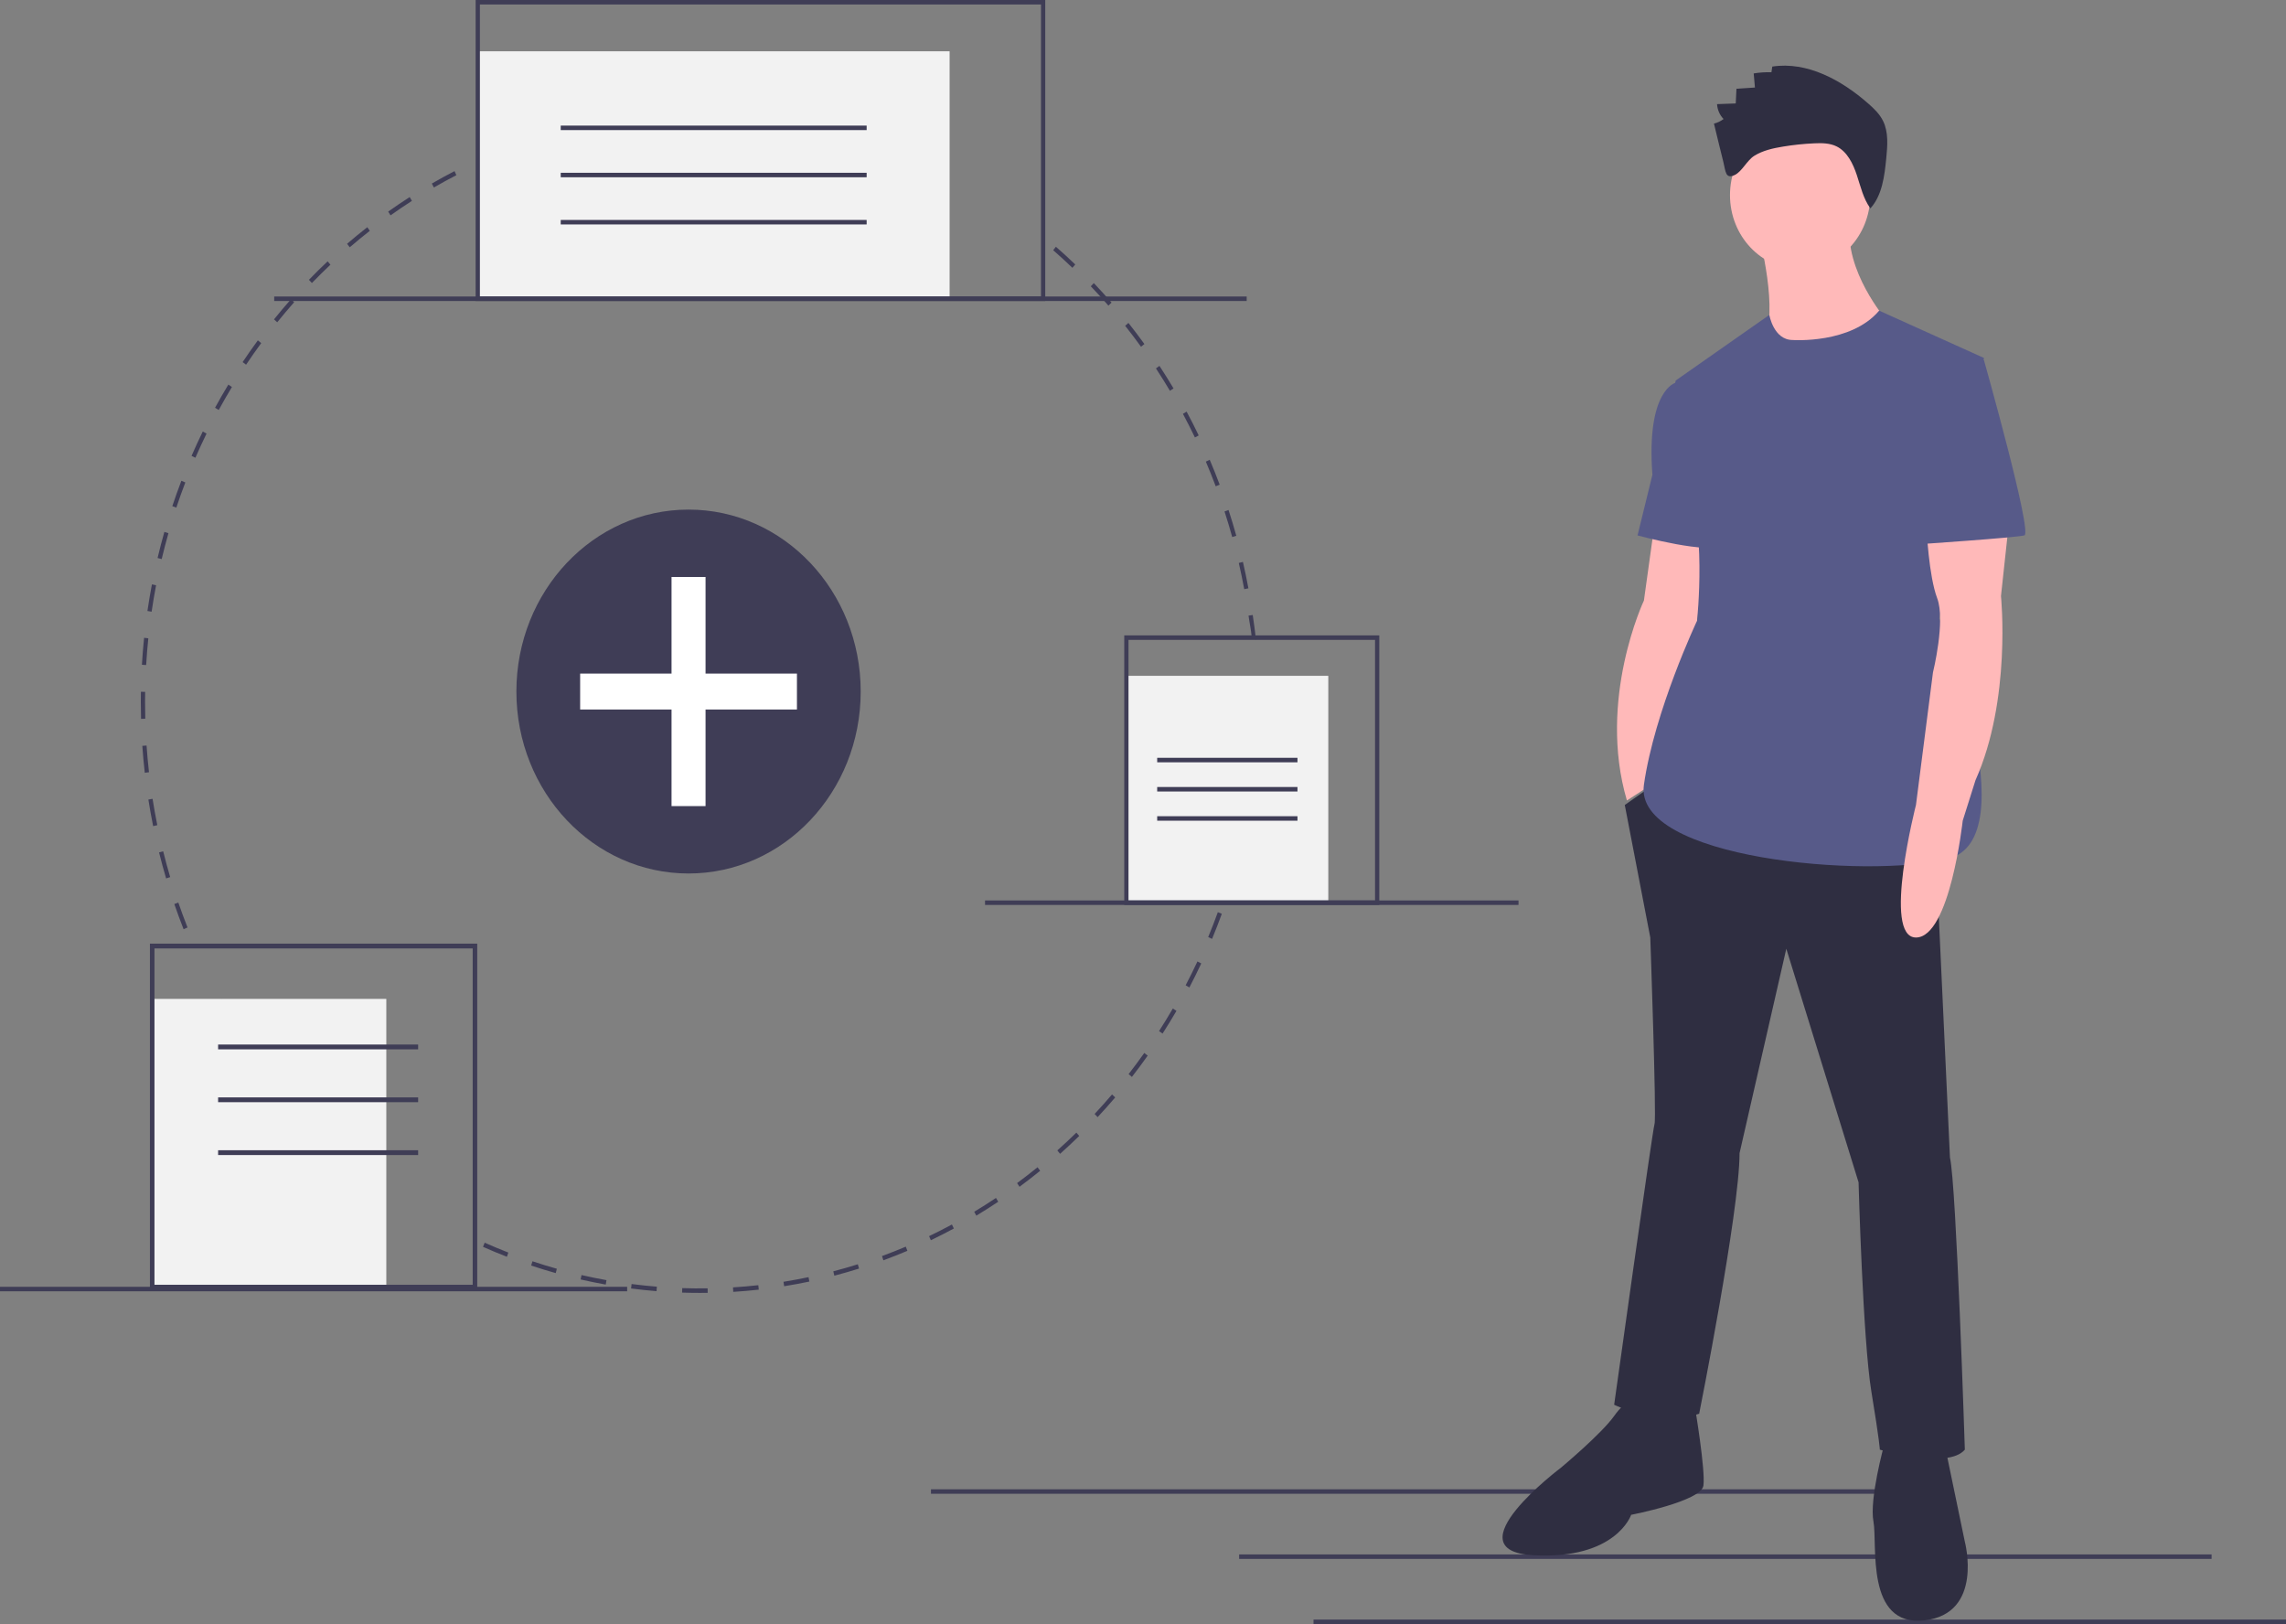 <svg width="518" height="368" viewBox="0 0 518 368" fill="none" xmlns="http://www.w3.org/2000/svg">
<rect x="0" y="0" width="518" height="368" fill="#808080" stroke="none"/>
<path d="M518 366.982H297.642V368H518V366.982Z" fill="#3F3D56"/>
<path d="M501.144 352.221H280.786V353.239H501.144V352.221Z" fill="#3F3D56"/>
<path d="M431.31 337.461H210.953V338.479H431.31V337.461Z" fill="#3F3D56"/>
<path d="M158.57 292.963C157.234 292.963 155.884 292.941 154.56 292.897L154.59 291.88C156.492 291.942 158.434 291.96 160.345 291.932L160.358 292.95C159.763 292.958 159.167 292.963 158.57 292.963ZM166.153 292.727L166.097 291.711C168.002 291.592 169.932 291.425 171.833 291.215L171.933 292.227C170.018 292.439 168.074 292.608 166.153 292.727H166.153ZM148.769 292.568C146.848 292.413 144.907 292.209 142.999 291.961L143.116 290.951C145.01 291.196 146.936 291.399 148.843 291.553L148.769 292.568ZM177.685 291.449L177.54 290.443C179.433 290.139 181.341 289.787 183.209 289.395L183.396 290.393C181.514 290.788 179.592 291.143 177.685 291.449ZM137.261 291.077C135.363 290.737 133.447 290.346 131.567 289.914L131.771 288.919C133.637 289.348 135.538 289.735 137.422 290.072L137.261 291.077ZM189.057 289.06L188.826 288.072C190.684 287.586 192.552 287.049 194.38 286.477L194.653 287.453C192.812 288.03 190.929 288.571 189.057 289.06ZM125.93 288.476C124.068 287.953 122.195 287.377 120.361 286.765L120.651 285.794C122.471 286.402 124.33 286.973 126.177 287.492L125.93 288.476ZM200.174 285.575L199.857 284.613C201.661 283.951 203.474 283.234 205.249 282.484L205.606 283.429C203.819 284.185 201.991 284.907 200.174 285.575ZM114.859 284.777C113.051 284.075 111.231 283.317 109.452 282.525L109.826 281.586C111.592 282.373 113.397 283.125 115.191 283.822L114.859 284.777ZM210.927 281.027L210.529 280.1C212.26 279.269 214.001 278.381 215.702 277.462L216.14 278.369C214.426 279.295 212.672 280.189 210.927 281.027ZM221.233 275.459L220.756 274.576C222.417 273.574 224.075 272.521 225.683 271.446L226.197 272.306C224.577 273.39 222.907 274.451 221.233 275.459ZM231.021 268.915L230.47 268.081C232.033 266.926 233.594 265.717 235.108 264.487L235.695 265.294C234.17 266.534 232.597 267.752 231.021 268.915ZM84.215 267.482C82.66 266.288 81.107 265.038 79.598 263.765L80.199 262.97C81.696 264.233 83.238 265.473 84.78 266.657L84.215 267.482ZM240.209 261.452L239.588 260.674C241.045 259.374 242.496 258.02 243.9 256.648L244.553 257.395C243.139 258.778 241.677 260.142 240.209 261.452ZM75.148 259.831C73.7 258.491 72.262 257.097 70.873 255.688L71.54 254.953C72.918 256.352 74.346 257.735 75.783 259.065L75.148 259.831ZM248.72 253.132L248.034 252.417C249.378 250.978 250.707 249.489 251.984 247.991L252.7 248.672C251.413 250.182 250.074 251.682 248.72 253.132ZM66.782 251.344C65.453 249.868 64.141 248.342 62.882 246.809L63.61 246.142C64.859 247.664 66.161 249.178 67.48 250.643L66.782 251.344ZM256.484 244.025L255.739 243.379C256.953 241.818 258.148 240.207 259.293 238.59L260.064 239.199C258.911 240.829 257.707 242.453 256.484 244.025ZM59.183 242.093C57.99 240.5 56.815 238.855 55.691 237.204L56.473 236.61C57.589 238.247 58.754 239.88 59.938 241.461L59.183 242.093ZM263.432 234.205L262.636 233.633C263.71 231.962 264.762 230.241 265.762 228.519L266.584 229.052C265.575 230.787 264.515 232.521 263.432 234.205ZM52.416 232.154C51.366 230.453 50.339 228.704 49.362 226.952L50.192 226.435C51.161 228.173 52.181 229.91 53.222 231.597L52.416 232.154ZM269.508 223.75L268.665 223.258C269.59 221.49 270.488 219.673 271.336 217.859L272.2 218.311C271.346 220.138 270.44 221.968 269.508 223.75ZM274.652 212.745L273.77 212.337C274.537 210.484 275.274 208.587 275.96 206.698L276.86 207.063C276.168 208.967 275.425 210.878 274.652 212.745ZM41.601 210.549C40.863 208.676 40.156 206.76 39.499 204.853L40.405 204.505C41.056 206.397 41.757 208.299 42.49 210.157L41.601 210.549ZM278.817 201.277L277.903 200.957C278.504 199.043 279.071 197.086 279.588 195.141L280.516 195.417C279.994 197.377 279.422 199.348 278.817 201.277ZM37.644 199.046C37.071 197.106 36.532 195.124 36.044 193.155L36.975 192.897C37.46 194.851 37.995 196.818 38.563 198.743L37.644 199.046ZM281.956 189.48L281.018 189.249C281.449 187.287 281.844 185.284 282.19 183.295L283.137 183.479C282.788 185.483 282.391 187.502 281.956 189.48ZM34.702 187.192C34.3 185.204 33.937 183.179 33.622 181.171L34.572 181.004C34.885 182.997 35.246 185.007 35.644 186.98L34.702 187.192ZM284.056 177.428L283.101 177.29C283.36 175.296 283.579 173.263 283.751 171.247L284.711 171.339C284.537 173.371 284.316 175.419 284.056 177.428H284.056ZM32.804 175.104C32.577 173.089 32.39 171.036 32.249 169.004L33.21 168.929C33.35 170.947 33.535 172.983 33.761 174.984L32.804 175.104ZM285.103 165.225L284.141 165.179C284.226 163.162 284.27 161.116 284.27 159.098H285.233C285.233 161.131 285.189 163.193 285.103 165.225ZM31.958 162.883C31.925 161.634 31.908 160.361 31.908 159.098C31.908 158.315 31.914 157.533 31.927 156.753L32.89 156.771C32.877 157.545 32.871 158.321 32.871 159.098C32.871 160.352 32.888 161.616 32.92 162.855L31.958 162.883ZM33.119 150.693L32.157 150.63C32.277 148.596 32.443 146.541 32.65 144.524L33.608 144.633C33.402 146.636 33.238 148.675 33.118 150.693H33.119ZM283.648 144.483C283.456 142.476 283.191 141.497 282.912 139.499L283.865 139.351C284.146 141.364 284.387 142.901 284.581 144.923L283.648 144.483ZM34.358 138.603L33.406 138.448C33.701 136.434 34.044 134.404 34.425 132.414L35.369 132.616C34.991 134.591 34.65 136.605 34.358 138.603H34.358ZM281.94 133.505C281.572 131.52 281.158 129.521 280.707 127.564L281.643 127.324C282.097 129.295 282.515 131.309 282.885 133.31L281.94 133.505ZM36.639 126.684L35.705 126.437C36.173 124.465 36.691 122.477 37.245 120.528L38.167 120.821C37.617 122.755 37.103 124.728 36.639 126.684ZM279.217 121.689C278.68 119.751 278.093 117.801 277.473 115.894L278.383 115.563C279.009 117.485 279.601 119.45 280.142 121.403L279.217 121.689ZM39.955 115.022L39.046 114.684C39.686 112.76 40.377 110.826 41.1 108.937L41.993 109.319C41.276 111.193 40.59 113.112 39.955 115.022ZM275.477 110.189C274.774 108.315 274.022 106.435 273.24 104.6L274.119 104.182C274.906 106.031 275.665 107.926 276.372 109.814L275.477 110.189ZM44.278 103.723L43.403 103.298C44.207 101.447 45.063 99.59 45.948 97.78L46.804 98.246C45.926 100.043 45.076 101.886 44.278 103.723ZM270.763 99.124C269.901 97.327 268.987 95.526 268.048 93.772L268.886 93.271C269.833 95.038 270.753 96.853 271.622 98.664L270.763 99.124ZM49.565 92.9L48.73 92.392C49.691 90.628 50.704 88.863 51.742 87.146L52.554 87.694C51.524 89.398 50.518 91.15 49.565 92.9ZM265.104 88.555C264.086 86.843 263.02 85.137 261.936 83.485L262.727 82.905C263.82 84.57 264.894 86.288 265.92 88.014L265.104 88.555ZM55.764 82.639L54.977 82.052C56.087 80.388 57.248 78.729 58.429 77.122L59.19 77.746C58.019 79.341 56.866 80.987 55.764 82.639ZM258.552 78.571C257.391 76.964 256.183 75.367 254.958 73.824L255.697 73.17C256.93 74.725 258.148 76.334 259.318 77.953L258.552 78.571ZM62.822 73.024L62.088 72.364C63.334 70.817 64.633 69.277 65.948 67.787L66.653 68.482C65.347 69.96 64.058 71.488 62.822 73.024ZM251.164 69.253C249.87 67.764 248.528 66.289 247.175 64.869L247.854 64.146C249.217 65.578 250.569 67.064 251.873 68.564L251.164 69.253ZM70.674 64.13L70.001 63.403C71.378 61.979 72.803 60.571 74.237 59.218L74.878 59.978C73.456 61.32 72.041 62.717 70.674 64.13V64.13ZM243.002 60.68C241.584 59.32 240.12 57.98 238.65 56.695L239.265 55.911C240.745 57.205 242.22 58.556 243.649 59.926L243.002 60.68ZM79.255 56.032L78.647 55.242C80.137 53.96 81.677 52.696 83.224 51.484L83.797 52.301C82.262 53.504 80.734 54.759 79.255 56.032V56.032ZM88.494 48.795L87.956 47.951C89.551 46.817 91.192 45.707 92.835 44.65L93.335 45.52C91.705 46.568 90.076 47.67 88.494 48.795ZM98.313 42.483L97.85 41.59C99.537 40.614 101.267 39.668 102.991 38.776L103.414 39.691C101.703 40.575 99.987 41.515 98.313 42.483H98.313ZM214.558 40.124C212.844 39.222 211.089 38.35 209.34 37.533L209.729 36.602C211.492 37.425 213.261 38.304 214.988 39.213L214.558 40.124ZM108.63 37.15L108.247 36.216C110.009 35.408 111.813 34.634 113.606 33.914L113.948 34.866C112.168 35.58 110.379 36.349 108.63 37.15H108.63ZM204.013 35.198C202.229 34.467 200.404 33.77 198.587 33.126L198.894 32.16C200.724 32.81 202.564 33.512 204.361 34.249L204.013 35.198ZM119.374 32.838L119.073 31.871C120.904 31.236 122.772 30.639 124.624 30.096L124.882 31.077C123.043 31.616 121.19 32.209 119.374 32.838ZM193.09 31.324C191.253 30.771 189.379 30.256 187.521 29.793L187.742 28.802C189.615 29.268 191.503 29.788 193.354 30.345L193.09 31.324ZM130.461 29.586L130.247 28.594C132.123 28.14 134.035 27.728 135.928 27.367L136.099 28.368C134.22 28.727 132.323 29.136 130.461 29.586ZM181.891 28.534C180.015 28.162 178.105 27.831 176.212 27.55L176.346 26.542C178.253 26.825 180.178 27.159 182.069 27.533L181.891 28.534ZM141.785 27.426L141.657 26.417C143.564 26.148 145.503 25.922 147.421 25.746L147.504 26.76C145.601 26.935 143.677 27.159 141.785 27.426ZM170.496 26.842C168.599 26.653 166.668 26.508 164.756 26.41L164.803 25.393C166.729 25.492 168.675 25.638 170.587 25.829L170.496 26.842ZM153.248 26.369L153.207 25.352C154.978 25.274 156.782 25.234 158.57 25.234L159.006 25.235L159.004 26.253L158.57 26.252C156.795 26.252 155.005 26.292 153.248 26.369Z" fill="#3F3D56"/>
<path d="M374.912 118.779L372.504 136.085C372.504 136.085 361.909 158.48 368.652 181.385L377.321 175.786C377.321 175.786 384.063 148.3 384.063 146.264C384.063 144.228 386.953 120.306 386.953 120.306L374.912 118.779Z" fill="#FFB9B9"/>
<path d="M379.728 174.259L368.17 182.403L373.949 212.433C373.949 212.433 375.394 253.152 374.912 254.679C374.431 256.206 365.762 318.303 365.762 318.303C365.762 318.303 375.875 323.393 385.026 320.339C385.026 320.339 394.177 274.53 394.177 261.296L404.772 214.978L421.147 267.913C421.147 267.913 422.11 303.542 424.036 315.249C425.963 326.956 425.963 328.483 425.963 328.483C425.963 328.483 441.374 333.064 445.227 328.483C445.227 328.483 443.301 268.422 441.856 262.314L438.484 189.528L379.728 174.259Z" fill="#2F2E41"/>
<path d="M369.615 318.303C369.615 318.303 368.652 316.776 365.762 320.848C362.872 324.92 353.722 332.555 353.722 332.555C353.722 332.555 328.678 351.387 347.461 352.405C366.244 353.423 369.615 343.244 369.615 343.244C369.615 343.244 385.508 340.19 385.99 336.627C386.471 333.064 384.063 318.812 384.063 318.812L369.615 318.303Z" fill="#2F2E41"/>
<path d="M426.926 327.465C426.926 327.465 423.555 339.681 424.518 344.771C425.482 349.86 422.592 368.693 436.077 367.166C449.562 365.639 445.227 349.351 445.227 349.351L440.893 328.483L426.926 327.465Z" fill="#2F2E41"/>
<path d="M407.903 61.008C416.68 61.008 423.796 53.488 423.796 44.212C423.796 34.935 416.68 27.415 407.903 27.415C399.125 27.415 392.01 34.935 392.01 44.212C392.01 53.488 399.125 61.008 407.903 61.008Z" fill="#FFB9B9"/>
<path d="M398.511 53.119C398.511 53.119 403.327 70.934 399.474 77.551C395.622 84.168 425.481 78.569 427.408 72.461C427.408 72.461 417.776 61.263 419.22 50.574L398.511 53.119Z" fill="#FFB9B9"/>
<path d="M406.217 77.042C406.217 77.042 419.401 77.984 425.812 70.387L449.562 81.114L439.448 140.156C439.448 140.156 459.676 190.038 441.375 194.618C423.074 199.199 370.097 194.618 372.505 177.822C374.913 161.025 384.545 140.665 384.545 140.665C384.545 140.665 386.953 118.27 381.655 108.09C376.358 97.91 379.729 86.204 379.729 86.204L400.928 71.359C400.928 71.359 401.883 77.042 406.217 77.042Z" fill="#575A89"/>
<path d="M385.508 86.712H379.729C379.729 86.712 372.986 88.239 374.431 107.581L371.06 121.324C371.06 121.324 387.916 125.905 390.324 123.36C392.732 120.815 385.508 86.712 385.508 86.712Z" fill="#575A89"/>
<path d="M455.341 117.252L453.415 135.067C453.415 135.067 455.823 158.48 447.635 176.804L444.746 185.966C444.746 185.966 441.856 212.433 434.15 212.433C426.445 212.433 434.15 182.403 434.15 182.403L438.003 152.372C438.003 152.372 440.893 140.665 438.966 135.576C437.04 130.486 436.558 119.797 436.558 119.797L455.341 117.252Z" fill="#FFB9B9"/>
<path d="M403.998 33.221C406.357 32.831 408.734 32.582 411.119 32.475C412.848 32.397 414.648 32.41 416.21 33.196C418.564 34.381 419.884 37.06 420.747 39.661C421.611 42.261 422.224 45.041 423.826 47.216C426.492 44.275 427.025 39.902 427.422 35.851C427.701 33.001 427.949 29.963 426.702 27.419C425.934 25.852 424.667 24.631 423.384 23.503C417.258 18.114 409.478 13.874 401.59 15.085L401.406 16.372C400.06 16.329 398.713 16.418 397.383 16.639L397.664 19.832L393.475 20.112L393.314 23.44L389.077 23.595C389.159 24.874 389.685 26.076 390.555 26.968C389.903 27.466 389.163 27.82 388.379 28.007C389.085 30.898 389.771 33.795 390.501 36.679C391.039 38.804 390.943 40.681 393.099 39.644C394.741 38.855 395.851 36.344 397.511 35.307C399.467 34.085 401.781 33.588 403.998 33.221Z" fill="#2F2E41"/>
<path d="M442.819 81.623H449.562C449.562 81.623 460.639 120.815 458.712 121.324C456.786 121.833 434.15 123.36 434.15 123.36L442.819 81.623Z" fill="#575A89"/>
<path d="M156.022 197.927C177.567 197.927 195.032 179.468 195.032 156.699C195.032 133.929 177.567 115.47 156.022 115.47C134.477 115.47 117.012 133.929 117.012 156.699C117.012 179.468 134.477 197.927 156.022 197.927Z" fill="#3F3D56"/>
<path d="M180.584 152.627H159.875V130.74H152.169V152.627H131.46V160.771H152.169V182.657H159.875V160.771H180.584V152.627Z" fill="white"/>
<path d="M87.538 226.343H34.487V291.663H87.538V226.343Z" fill="#F2F2F2"/>
<path d="M108.14 292.208H33.972V213.823H108.14V292.208ZM35.002 291.119H107.11V214.912H35.002V291.119Z" fill="#3F3D56"/>
<path d="M94.748 236.685H49.424V237.774H94.748V236.685Z" fill="#3F3D56"/>
<path d="M94.748 248.661H49.424V249.749H94.748V248.661Z" fill="#3F3D56"/>
<path d="M94.748 260.636H49.424V261.725H94.748V260.636Z" fill="#3F3D56"/>
<path d="M215.178 11.623H108.261V67.696H215.178V11.623Z" fill="#F2F2F2"/>
<path d="M236.851 68.205H107.78V0H236.851V68.205ZM108.743 67.187H235.887V1.018H108.743V67.187Z" fill="#3F3D56"/>
<path d="M196.38 28.461H127.059V29.479H196.38V28.461Z" fill="#3F3D56"/>
<path d="M196.38 39.15H127.059V40.168H196.38V39.15Z" fill="#3F3D56"/>
<path d="M196.38 49.839H127.059V50.857H196.38V49.839Z" fill="#3F3D56"/>
<path d="M300.986 153.136H255.233V204.544H300.986V153.136Z" fill="#F2F2F2"/>
<path d="M312.544 205.053H254.751V143.974H312.544V205.053ZM255.715 204.035H311.581V144.992H255.715V204.035Z" fill="#3F3D56"/>
<path d="M294.002 171.714H262.216V172.732H294.002V171.714Z" fill="#3F3D56"/>
<path d="M294.002 178.331H262.216V179.349H294.002V178.331Z" fill="#3F3D56"/>
<path d="M294.002 184.948H262.216V185.966H294.002V184.948Z" fill="#3F3D56"/>
<path d="M282.494 67.187H62.136V68.205H282.494V67.187Z" fill="#3F3D56"/>
<path d="M344.09 204.035H223.207V205.053H344.09V204.035Z" fill="#3F3D56"/>
<path d="M142.112 291.581H0V292.599H142.112V291.581Z" fill="#3F3D56"/>
</svg>
